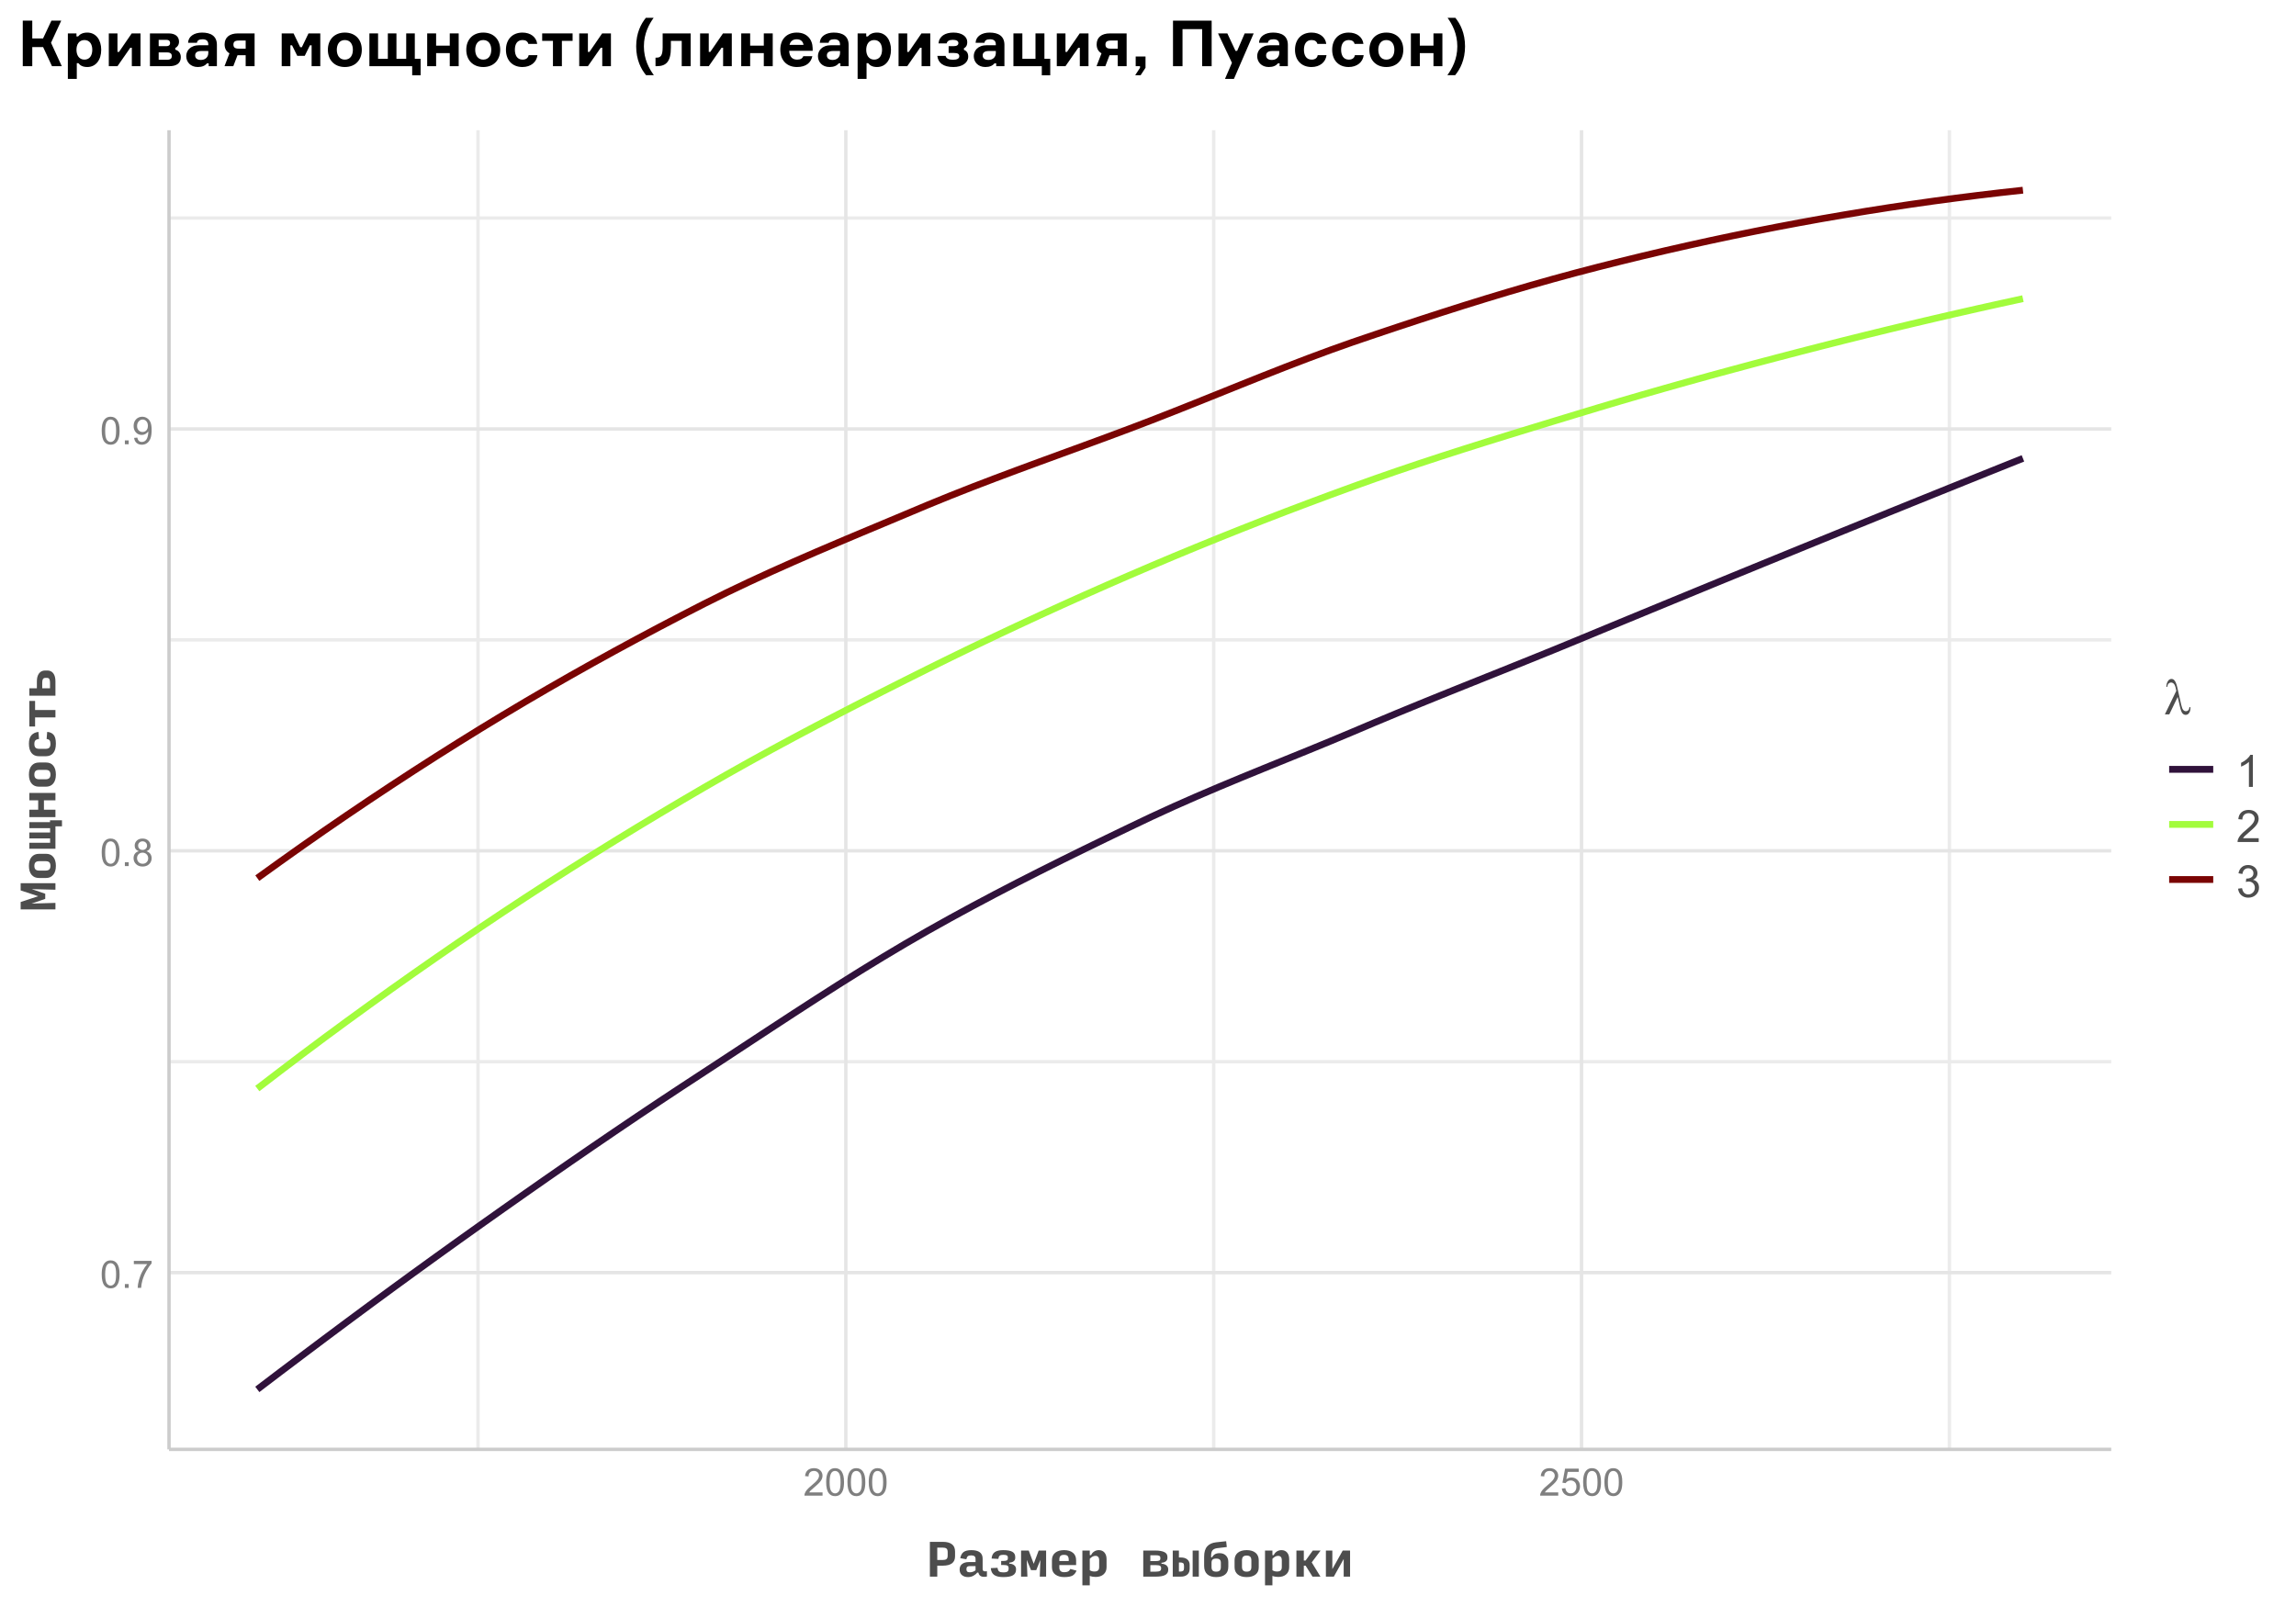 <?xml version="1.0" encoding="UTF-8"?>
<svg xmlns="http://www.w3.org/2000/svg" xmlns:xlink="http://www.w3.org/1999/xlink" width="720" height="504" viewBox="0 0 720 504">
<defs>
<g>
<g id="glyph-0-0">
<path d="M 0.5 -4.234 C 0.5 -5.25 0.602 -6.07 0.812 -6.688 C 1.02 -7.309 1.332 -7.785 1.742 -8.121 C 2.156 -8.457 2.672 -8.625 3.297 -8.625 C 3.758 -8.625 4.164 -8.531 4.512 -8.348 C 4.859 -8.16 5.145 -7.895 5.375 -7.543 C 5.598 -7.195 5.777 -6.77 5.906 -6.266 C 6.035 -5.766 6.102 -5.086 6.102 -4.234 C 6.102 -3.227 5.996 -2.414 5.789 -1.797 C 5.582 -1.176 5.273 -0.699 4.859 -0.359 C 4.449 -0.023 3.926 0.148 3.297 0.148 C 2.469 0.148 1.82 -0.152 1.348 -0.742 C 0.781 -1.461 0.5 -2.621 0.5 -4.234 M 1.582 -4.234 C 1.582 -2.824 1.746 -1.887 2.078 -1.422 C 2.406 -0.953 2.812 -0.719 3.297 -0.719 C 3.781 -0.719 4.191 -0.953 4.52 -1.422 C 4.852 -1.891 5.016 -2.828 5.016 -4.234 C 5.016 -5.648 4.852 -6.59 4.52 -7.055 C 4.191 -7.52 3.781 -7.75 3.289 -7.75 C 2.801 -7.75 2.414 -7.547 2.125 -7.137 C 1.766 -6.613 1.582 -5.645 1.582 -4.234 Z M 1.582 -4.234 "/>
</g>
<g id="glyph-0-1">
<path d="M 1.09 0 L 1.09 -1.203 L 2.289 -1.203 L 2.289 0 Z M 1.09 0 "/>
</g>
<g id="glyph-0-2">
<path d="M 0.57 -7.465 L 0.57 -8.477 L 6.129 -8.477 L 6.129 -7.656 C 5.582 -7.074 5.039 -6.301 4.504 -5.336 C 3.965 -4.371 3.551 -3.383 3.258 -2.359 C 3.047 -1.641 2.914 -0.855 2.852 0 L 1.77 0 C 1.781 -0.676 1.914 -1.492 2.168 -2.449 C 2.422 -3.406 2.785 -4.328 3.262 -5.219 C 3.734 -6.105 4.238 -6.855 4.773 -7.465 Z M 0.57 -7.465 "/>
</g>
<g id="glyph-0-3">
<path d="M 2.121 -4.656 C 1.684 -4.816 1.359 -5.047 1.148 -5.344 C 0.938 -5.641 0.832 -5.996 0.832 -6.41 C 0.832 -7.035 1.059 -7.559 1.508 -7.984 C 1.953 -8.41 2.551 -8.625 3.297 -8.625 C 4.047 -8.625 4.652 -8.406 5.109 -7.973 C 5.566 -7.535 5.797 -7.004 5.797 -6.383 C 5.797 -5.98 5.691 -5.637 5.48 -5.34 C 5.273 -5.047 4.953 -4.816 4.531 -4.656 C 5.055 -4.484 5.457 -4.207 5.734 -3.828 C 6.008 -3.441 6.148 -2.984 6.148 -2.453 C 6.148 -1.719 5.887 -1.102 5.367 -0.602 C 4.848 -0.105 4.164 0.148 3.316 0.148 C 2.469 0.148 1.785 -0.105 1.266 -0.605 C 0.746 -1.109 0.484 -1.734 0.484 -2.484 C 0.484 -3.043 0.629 -3.512 0.91 -3.887 C 1.195 -4.266 1.598 -4.52 2.121 -4.656 M 1.91 -6.445 C 1.91 -6.039 2.039 -5.707 2.305 -5.449 C 2.562 -5.191 2.902 -5.062 3.32 -5.062 C 3.727 -5.062 4.062 -5.191 4.32 -5.445 C 4.582 -5.703 4.711 -6.016 4.711 -6.387 C 4.711 -6.773 4.578 -7.098 4.309 -7.363 C 4.043 -7.625 3.711 -7.758 3.312 -7.758 C 2.906 -7.758 2.574 -7.629 2.309 -7.371 C 2.043 -7.113 1.91 -6.805 1.91 -6.445 M 1.57 -2.477 C 1.57 -2.176 1.641 -1.887 1.785 -1.605 C 1.926 -1.324 2.141 -1.105 2.422 -0.953 C 2.703 -0.797 3.004 -0.719 3.328 -0.719 C 3.832 -0.719 4.25 -0.883 4.578 -1.207 C 4.906 -1.531 5.07 -1.941 5.07 -2.445 C 5.07 -2.949 4.898 -3.371 4.562 -3.703 C 4.223 -4.035 3.801 -4.203 3.293 -4.203 C 2.797 -4.203 2.387 -4.039 2.059 -3.711 C 1.734 -3.383 1.57 -2.969 1.57 -2.477 Z M 1.57 -2.477 "/>
</g>
<g id="glyph-0-4">
<path d="M 0.656 -1.984 L 1.672 -2.078 C 1.754 -1.602 1.918 -1.258 2.164 -1.043 C 2.402 -0.828 2.715 -0.719 3.094 -0.719 C 3.418 -0.719 3.703 -0.793 3.945 -0.945 C 4.191 -1.09 4.391 -1.289 4.547 -1.539 C 4.703 -1.785 4.832 -2.121 4.938 -2.543 C 5.043 -2.965 5.098 -3.395 5.098 -3.832 C 5.098 -3.879 5.094 -3.949 5.094 -4.043 C 4.883 -3.707 4.594 -3.434 4.227 -3.227 C 3.863 -3.016 3.465 -2.914 3.039 -2.914 C 2.328 -2.914 1.727 -3.172 1.234 -3.688 C 0.742 -4.203 0.5 -4.883 0.5 -5.727 C 0.5 -6.594 0.754 -7.297 1.27 -7.828 C 1.781 -8.359 2.426 -8.625 3.199 -8.625 C 3.758 -8.625 4.27 -8.473 4.73 -8.172 C 5.195 -7.871 5.547 -7.445 5.785 -6.887 C 6.027 -6.332 6.148 -5.523 6.148 -4.469 C 6.148 -3.371 6.027 -2.5 5.789 -1.848 C 5.551 -1.199 5.195 -0.703 4.727 -0.363 C 4.254 -0.023 3.703 0.148 3.07 0.148 C 2.398 0.148 1.848 -0.039 1.422 -0.414 C 0.996 -0.785 0.742 -1.309 0.656 -1.984 M 4.977 -5.777 C 4.973 -6.383 4.812 -6.863 4.492 -7.219 C 4.168 -7.574 3.781 -7.75 3.328 -7.75 C 2.859 -7.75 2.449 -7.559 2.102 -7.18 C 1.754 -6.793 1.582 -6.297 1.582 -5.688 C 1.582 -5.141 1.746 -4.699 2.078 -4.355 C 2.406 -4.016 2.812 -3.844 3.297 -3.844 C 3.785 -3.844 4.188 -4.016 4.504 -4.355 C 4.816 -4.699 4.973 -5.172 4.977 -5.777 Z M 4.977 -5.777 "/>
</g>
<g id="glyph-0-5">
<path d="M 6.039 -1.016 L 6.039 0 L 0.363 0 C 0.355 -0.254 0.395 -0.5 0.484 -0.734 C 0.629 -1.117 0.863 -1.5 1.18 -1.875 C 1.5 -2.25 1.957 -2.684 2.562 -3.176 C 3.492 -3.941 4.125 -4.547 4.453 -4.996 C 4.781 -5.441 4.945 -5.867 4.945 -6.266 C 4.945 -6.68 4.797 -7.035 4.496 -7.32 C 4.199 -7.609 3.809 -7.75 3.328 -7.75 C 2.82 -7.75 2.414 -7.602 2.109 -7.297 C 1.805 -6.992 1.648 -6.57 1.648 -6.031 L 0.562 -6.141 C 0.637 -6.949 0.918 -7.566 1.398 -7.988 C 1.883 -8.414 2.535 -8.625 3.352 -8.625 C 4.176 -8.625 4.828 -8.398 5.309 -7.938 C 5.789 -7.484 6.031 -6.914 6.031 -6.242 C 6.031 -5.895 5.957 -5.559 5.82 -5.227 C 5.676 -4.895 5.445 -4.543 5.117 -4.18 C 4.793 -3.809 4.25 -3.305 3.492 -2.664 C 2.859 -2.133 2.453 -1.773 2.273 -1.586 C 2.094 -1.395 1.945 -1.203 1.828 -1.016 Z M 6.039 -1.016 "/>
</g>
<g id="glyph-0-6">
<path d="M 0.5 -2.25 L 1.605 -2.344 C 1.688 -1.805 1.879 -1.398 2.176 -1.129 C 2.477 -0.855 2.836 -0.719 3.258 -0.719 C 3.766 -0.719 4.195 -0.91 4.547 -1.297 C 4.898 -1.676 5.074 -2.188 5.074 -2.82 C 5.074 -3.418 4.906 -3.895 4.566 -4.242 C 4.23 -4.59 3.785 -4.762 3.242 -4.766 C 2.898 -4.762 2.594 -4.688 2.32 -4.531 C 2.047 -4.379 1.832 -4.18 1.676 -3.93 L 0.688 -4.062 L 1.516 -8.473 L 5.789 -8.473 L 5.789 -7.465 L 2.359 -7.465 L 1.898 -5.156 C 2.414 -5.516 2.953 -5.695 3.523 -5.695 C 4.273 -5.695 4.906 -5.434 5.422 -4.914 C 5.938 -4.395 6.195 -3.727 6.195 -2.914 C 6.195 -2.133 5.965 -1.461 5.516 -0.898 C 4.961 -0.203 4.211 0.148 3.258 0.148 C 2.477 0.148 1.84 -0.074 1.344 -0.508 C 0.852 -0.945 0.57 -1.527 0.5 -2.25 Z M 0.5 -2.25 "/>
</g>
<g id="glyph-1-0">
<path d="M 0.887 0 L 0.887 -10.91 L 5.02 -10.91 C 6.211 -10.91 7.133 -10.66 7.793 -10.164 C 8.453 -9.672 8.781 -8.898 8.781 -7.855 L 8.781 -6.395 C 8.781 -5.387 8.453 -4.645 7.801 -4.164 C 7.145 -3.688 6.219 -3.449 5.02 -3.449 L 3.203 -3.449 L 3.203 0 L 0.887 0 M 3.203 -5.223 L 4.895 -5.223 C 5.434 -5.223 5.828 -5.316 6.082 -5.508 C 6.336 -5.699 6.465 -6.055 6.465 -6.574 L 6.465 -7.719 C 6.465 -8.254 6.336 -8.621 6.082 -8.816 C 5.828 -9.012 5.434 -9.109 4.895 -9.109 L 3.203 -9.109 Z M 3.203 -5.223 "/>
</g>
<g id="glyph-1-1">
<path d="M 3.844 -1.363 C 4.184 -1.363 4.504 -1.414 4.809 -1.52 C 5.113 -1.625 5.395 -1.777 5.66 -1.977 L 5.66 -3.301 L 3.777 -3.301 C 3.469 -3.301 3.227 -3.23 3.055 -3.094 C 2.883 -2.961 2.797 -2.691 2.797 -2.289 C 2.797 -1.992 2.879 -1.762 3.039 -1.602 C 3.203 -1.441 3.473 -1.363 3.844 -1.363 M 3.285 0.137 C 2.523 0.137 1.895 -0.066 1.406 -0.477 C 0.914 -0.887 0.668 -1.473 0.668 -2.238 C 0.668 -2.992 0.93 -3.566 1.453 -3.969 C 1.977 -4.367 2.664 -4.566 3.52 -4.566 L 5.66 -4.566 L 5.66 -5.562 C 5.66 -5.965 5.543 -6.246 5.312 -6.414 C 5.078 -6.586 4.742 -6.668 4.297 -6.668 C 3.832 -6.668 3.488 -6.586 3.266 -6.422 C 3.043 -6.258 2.879 -5.938 2.77 -5.453 L 0.859 -5.797 C 1.051 -6.715 1.41 -7.363 1.941 -7.746 C 2.477 -8.129 3.281 -8.316 4.363 -8.316 C 5.5 -8.316 6.371 -8.098 6.977 -7.656 C 7.578 -7.215 7.883 -6.539 7.883 -5.633 L 7.883 -2.469 C 7.883 -2.078 7.996 -1.836 8.223 -1.738 C 8.449 -1.645 8.785 -1.629 9.23 -1.691 L 9.23 -0.039 C 8.523 0.113 7.934 0.102 7.465 -0.082 C 6.996 -0.262 6.691 -0.66 6.547 -1.27 L 6.176 -1.27 C 5.895 -0.887 5.5 -0.559 4.992 -0.281 C 4.48 -0.004 3.914 0.137 3.285 0.137 Z M 3.285 0.137 "/>
</g>
<g id="glyph-1-2">
<path d="M 4.801 0.137 C 3.52 0.137 2.566 -0.09 1.941 -0.539 C 1.32 -0.988 0.973 -1.699 0.898 -2.672 L 3.012 -2.77 C 3.086 -2.203 3.254 -1.824 3.512 -1.629 C 3.77 -1.434 4.199 -1.336 4.801 -1.336 C 5.48 -1.336 5.934 -1.434 6.156 -1.625 C 6.379 -1.816 6.492 -2.109 6.492 -2.504 L 6.492 -2.641 C 6.492 -2.996 6.387 -3.254 6.176 -3.414 C 5.969 -3.574 5.512 -3.656 4.812 -3.656 L 4.145 -3.656 L 4.145 -4.922 L 4.812 -4.922 C 5.332 -4.922 5.699 -4.98 5.918 -5.094 C 6.137 -5.207 6.246 -5.438 6.246 -5.781 L 6.246 -5.973 C 6.246 -6.301 6.137 -6.527 5.926 -6.656 C 5.711 -6.781 5.336 -6.844 4.801 -6.844 C 4.281 -6.844 3.91 -6.758 3.688 -6.578 C 3.465 -6.402 3.324 -6.062 3.258 -5.562 L 1.145 -5.672 C 1.219 -6.59 1.547 -7.262 2.129 -7.684 C 2.711 -8.105 3.602 -8.316 4.801 -8.316 C 6.062 -8.316 7.008 -8.148 7.629 -7.809 C 8.254 -7.469 8.562 -6.918 8.562 -6.156 L 8.562 -5.867 C 8.562 -5.426 8.395 -5.074 8.059 -4.82 C 7.723 -4.566 7.262 -4.422 6.684 -4.387 L 6.684 -4.086 C 7.391 -4.039 7.922 -3.859 8.277 -3.539 C 8.633 -3.223 8.809 -2.844 8.809 -2.406 L 8.809 -2.172 C 8.809 -1.398 8.492 -0.82 7.863 -0.438 C 7.23 -0.055 6.211 0.137 4.801 0.137 Z M 4.801 0.137 "/>
</g>
<g id="glyph-1-3">
<path d="M 3.969 -2.047 L 2.633 -5.238 L 2.836 0 L 0.844 0 L 0.844 -8.184 L 3.246 -8.184 L 4.812 -4.035 L 6.367 -8.184 L 8.699 -8.184 L 8.699 0 L 6.711 0 L 6.898 -5.238 L 5.605 -2.047 Z M 3.969 -2.047 "/>
</g>
<g id="glyph-1-4">
<path d="M 8.699 -1.883 C 8.383 -1.125 7.941 -0.598 7.383 -0.305 C 6.824 -0.012 5.969 0.137 4.812 0.137 C 3.703 0.137 2.789 -0.125 2.066 -0.648 C 1.344 -1.172 0.98 -1.949 0.98 -2.988 L 0.98 -5.168 C 0.98 -6.168 1.324 -6.941 2.004 -7.492 C 2.688 -8.043 3.613 -8.316 4.785 -8.316 C 5.961 -8.316 6.883 -8.043 7.555 -7.492 C 8.227 -6.941 8.562 -6.156 8.562 -5.129 L 8.562 -3.629 L 3.301 -3.629 L 3.301 -2.844 C 3.301 -2.379 3.422 -2.02 3.668 -1.77 C 3.914 -1.516 4.312 -1.391 4.867 -1.391 C 5.332 -1.391 5.711 -1.461 6.008 -1.602 C 6.301 -1.742 6.551 -2.012 6.75 -2.414 L 8.699 -1.883 M 3.301 -5.359 L 3.301 -4.895 L 6.246 -4.895 L 6.246 -5.238 C 6.246 -5.809 6.137 -6.219 5.918 -6.465 C 5.699 -6.711 5.316 -6.832 4.773 -6.832 C 4.227 -6.832 3.844 -6.715 3.629 -6.484 C 3.41 -6.254 3.301 -5.879 3.301 -5.359 Z M 3.301 -5.359 "/>
</g>
<g id="glyph-1-5">
<path d="M 4.773 -1.609 C 5.262 -1.609 5.633 -1.719 5.879 -1.938 C 6.121 -2.156 6.246 -2.512 6.246 -3.012 L 6.246 -5.129 C 6.246 -5.602 6.145 -5.949 5.945 -6.176 C 5.746 -6.406 5.461 -6.52 5.086 -6.52 C 4.77 -6.52 4.469 -6.441 4.188 -6.293 C 3.906 -6.145 3.609 -5.914 3.301 -5.605 L 3.301 -2.004 C 3.535 -1.867 3.766 -1.77 3.988 -1.703 C 4.211 -1.641 4.473 -1.609 4.773 -1.609 M 5.141 0.094 C 4.832 0.094 4.516 0.066 4.191 0.012 C 3.871 -0.039 3.574 -0.121 3.301 -0.23 L 3.301 2.727 L 0.98 2.727 L 0.98 -8.184 L 3.301 -8.184 L 3.301 -6.734 L 3.711 -6.734 C 3.918 -7.223 4.242 -7.609 4.676 -7.891 C 5.113 -8.176 5.605 -8.316 6.148 -8.316 C 6.887 -8.316 7.473 -8.062 7.91 -7.555 C 8.344 -7.047 8.562 -6.355 8.562 -5.48 L 8.562 -2.988 C 8.562 -2.039 8.258 -1.289 7.645 -0.738 C 7.031 -0.184 6.195 0.094 5.141 0.094 Z M 5.141 0.094 "/>
</g>
<g id="glyph-1-6">
</g>
<g id="glyph-1-7">
<path d="M 0.98 0 L 0.98 -8.184 L 4.801 -8.184 C 5.992 -8.184 6.914 -8.023 7.574 -7.711 C 8.234 -7.398 8.562 -6.887 8.562 -6.18 L 8.562 -5.895 C 8.562 -5.43 8.395 -5.066 8.059 -4.805 C 7.723 -4.543 7.262 -4.391 6.684 -4.355 L 6.684 -4.055 C 7.391 -4.012 7.922 -3.824 8.277 -3.504 C 8.633 -3.18 8.809 -2.793 8.809 -2.348 L 8.809 -2.117 C 8.809 -1.426 8.504 -0.898 7.887 -0.539 C 7.273 -0.18 6.246 0 4.801 0 L 0.98 0 M 3.203 -4.883 L 4.91 -4.883 C 5.438 -4.883 5.809 -4.938 6.02 -5.047 C 6.234 -5.156 6.34 -5.367 6.34 -5.688 L 6.34 -5.879 C 6.34 -6.188 6.238 -6.402 6.027 -6.523 C 5.816 -6.648 5.441 -6.711 4.895 -6.711 L 3.203 -6.711 L 3.203 -4.883 M 3.203 -1.566 L 4.895 -1.566 C 5.539 -1.566 5.984 -1.648 6.227 -1.809 C 6.465 -1.969 6.586 -2.215 6.586 -2.543 L 6.586 -2.68 C 6.586 -3.008 6.473 -3.246 6.246 -3.395 C 6.02 -3.539 5.574 -3.613 4.91 -3.613 L 3.203 -3.613 Z M 3.203 -1.566 "/>
</g>
<g id="glyph-1-8">
<path d="M 0.684 0 L 0.684 -8.184 L 2.617 -8.184 L 2.617 -6.012 L 3.191 -6.012 C 4.074 -6.012 4.758 -5.809 5.25 -5.398 C 5.742 -4.992 5.988 -4.422 5.988 -3.695 L 5.988 -2.469 C 5.988 -1.688 5.742 -1.078 5.25 -0.648 C 4.758 -0.215 4.074 0 3.191 0 L 0.684 0 M 6.926 0 L 6.926 -8.184 L 8.863 -8.184 L 8.863 0 L 6.926 0 M 2.617 -1.594 L 3.082 -1.594 C 3.465 -1.594 3.746 -1.672 3.934 -1.828 C 4.121 -1.98 4.215 -2.258 4.215 -2.66 L 4.215 -3.438 C 4.215 -3.816 4.121 -4.082 3.934 -4.227 C 3.746 -4.371 3.465 -4.445 3.082 -4.445 L 2.617 -4.445 Z M 2.617 -1.594 "/>
</g>
<g id="glyph-1-9">
<path d="M 4.773 0.137 C 3.555 0.137 2.617 -0.156 1.965 -0.742 C 1.309 -1.328 0.98 -2.203 0.98 -3.367 L 0.98 -6.23 C 0.98 -7.688 1.301 -8.773 1.938 -9.492 C 2.574 -10.211 3.504 -10.637 4.73 -10.773 L 7.883 -11.113 L 8.086 -9.285 L 5.086 -8.934 C 4.449 -8.852 3.977 -8.648 3.668 -8.328 C 3.359 -8.008 3.195 -7.504 3.176 -6.824 L 3.164 -6.078 L 3.477 -6.078 C 3.688 -6.484 3.98 -6.801 4.355 -7.027 C 4.734 -7.25 5.227 -7.363 5.836 -7.363 C 6.656 -7.363 7.312 -7.117 7.812 -6.621 C 8.312 -6.125 8.562 -5.461 8.562 -4.621 L 8.562 -3.094 C 8.562 -2.031 8.238 -1.227 7.582 -0.684 C 6.926 -0.137 5.992 0.137 4.773 0.137 M 4.758 -1.566 C 5.285 -1.566 5.66 -1.688 5.883 -1.926 C 6.105 -2.16 6.219 -2.512 6.219 -2.977 L 6.219 -4.387 C 6.219 -4.816 6.105 -5.133 5.883 -5.344 C 5.66 -5.555 5.285 -5.66 4.758 -5.66 C 4.223 -5.66 3.844 -5.555 3.629 -5.344 C 3.41 -5.133 3.301 -4.816 3.301 -4.387 L 3.301 -2.977 C 3.301 -2.512 3.41 -2.16 3.629 -1.926 C 3.844 -1.688 4.223 -1.566 4.758 -1.566 Z M 4.758 -1.566 "/>
</g>
<g id="glyph-1-10">
<path d="M 4.773 0.137 C 3.582 0.137 2.652 -0.137 1.984 -0.684 C 1.316 -1.227 0.98 -1.988 0.98 -2.961 L 0.98 -5.168 C 0.98 -6.16 1.316 -6.934 1.984 -7.488 C 2.652 -8.039 3.586 -8.316 4.785 -8.316 C 5.977 -8.316 6.906 -8.035 7.566 -7.473 C 8.23 -6.91 8.562 -6.129 8.562 -5.129 L 8.562 -2.918 C 8.562 -1.953 8.23 -1.203 7.562 -0.668 C 6.895 -0.133 5.965 0.137 4.773 0.137 M 4.773 -1.566 C 5.281 -1.566 5.656 -1.688 5.891 -1.922 C 6.129 -2.16 6.246 -2.535 6.246 -3.055 L 6.246 -5.086 C 6.246 -5.613 6.129 -6 5.891 -6.246 C 5.656 -6.492 5.281 -6.613 4.773 -6.613 C 4.262 -6.613 3.891 -6.492 3.656 -6.246 C 3.418 -6 3.301 -5.617 3.301 -5.102 L 3.301 -3.109 C 3.301 -2.574 3.418 -2.184 3.656 -1.938 C 3.891 -1.691 4.262 -1.566 4.773 -1.566 Z M 4.773 -1.566 "/>
</g>
<g id="glyph-1-11">
<path d="M 3.602 -3.449 L 3.602 0 L 1.281 0 L 1.281 -8.184 L 3.602 -8.184 L 3.602 -5.047 L 4.16 -5.047 L 6.41 -8.184 L 8.863 -8.184 L 6.082 -4.473 L 8.824 0 L 6.328 0 L 4.16 -3.449 Z M 3.602 -3.449 "/>
</g>
<g id="glyph-1-12">
<path d="M 6.559 0 L 6.559 -5.535 L 3.465 0 L 0.98 0 L 0.98 -8.184 L 3 -8.184 L 3 -2.359 L 6.258 -8.184 L 8.562 -8.184 L 8.562 0 Z M 6.559 0 "/>
</g>
<g id="glyph-2-0">
<path d="M -3.203 -3.98 L -7.488 -2.496 L 0 -2.715 L 0 -0.668 L -10.91 -0.668 L -10.91 -2.988 L -5.414 -4.812 L -10.91 -6.629 L -10.91 -8.879 L 0 -8.879 L 0 -6.844 L -7.434 -7.035 L -3.203 -5.578 Z M -3.203 -3.98 "/>
</g>
<g id="glyph-2-1">
<path d="M 0.137 -4.773 C 0.137 -3.582 -0.137 -2.652 -0.684 -1.984 C -1.227 -1.316 -1.988 -0.98 -2.961 -0.98 L -5.168 -0.98 C -6.16 -0.98 -6.934 -1.316 -7.488 -1.984 C -8.039 -2.652 -8.316 -3.586 -8.316 -4.785 C -8.316 -5.977 -8.035 -6.906 -7.473 -7.566 C -6.91 -8.23 -6.129 -8.562 -5.129 -8.562 L -2.918 -8.562 C -1.953 -8.562 -1.203 -8.23 -0.668 -7.562 C -0.133 -6.895 0.137 -5.965 0.137 -4.773 M -1.566 -4.773 C -1.566 -5.281 -1.688 -5.656 -1.922 -5.891 C -2.16 -6.129 -2.535 -6.246 -3.055 -6.246 L -5.086 -6.246 C -5.613 -6.246 -6 -6.129 -6.246 -5.891 C -6.492 -5.656 -6.613 -5.281 -6.613 -4.773 C -6.613 -4.262 -6.492 -3.891 -6.246 -3.656 C -6 -3.418 -5.617 -3.301 -5.102 -3.301 L -3.109 -3.301 C -2.574 -3.301 -2.184 -3.418 -1.938 -3.656 C -1.691 -3.891 -1.566 -4.262 -1.566 -4.773 Z M -1.566 -4.773 "/>
</g>
<g id="glyph-2-2">
<path d="M 2.047 -9.531 L 2.047 -7.637 L 0 -7.637 L 0 -0.602 L -8.184 -0.602 L -8.184 -2.48 L -1.676 -2.48 L -1.676 -3.844 L -8.184 -3.844 L -8.184 -5.699 L -1.676 -5.699 L -1.676 -7.062 L -8.184 -7.062 L -8.184 -8.945 L -1.703 -8.945 L -1.703 -9.531 Z M 2.047 -9.531 "/>
</g>
<g id="glyph-2-3">
<path d="M 0 -0.98 L -8.184 -0.98 L -8.184 -3.301 L -5.414 -3.301 L -5.414 -6.246 L -8.184 -6.246 L -8.184 -8.562 L 0 -8.562 L 0 -6.246 L -3.613 -6.246 L -3.613 -3.301 L 0 -3.301 Z M 0 -0.98 "/>
</g>
<g id="glyph-2-4">
<path d="M 0.137 -4.922 C 0.137 -3.641 -0.137 -2.664 -0.684 -1.992 C -1.227 -1.316 -2.02 -0.98 -3.055 -0.98 L -5.156 -0.98 C -6.172 -0.98 -6.953 -1.32 -7.5 -1.996 C -8.047 -2.676 -8.316 -3.645 -8.316 -4.91 C -8.316 -6.102 -8.059 -6.988 -7.539 -7.566 C -7.016 -8.148 -6.281 -8.5 -5.332 -8.617 L -5.156 -6.383 C -5.684 -6.336 -6.059 -6.195 -6.281 -5.961 C -6.504 -5.723 -6.613 -5.352 -6.613 -4.84 C -6.613 -4.297 -6.492 -3.902 -6.25 -3.66 C -6.008 -3.422 -5.602 -3.301 -5.027 -3.301 L -3.152 -3.301 C -2.578 -3.301 -2.172 -3.422 -1.93 -3.668 C -1.688 -3.914 -1.566 -4.312 -1.566 -4.867 C -1.566 -5.379 -1.66 -5.746 -1.848 -5.98 C -2.035 -6.211 -2.34 -6.344 -2.77 -6.383 L -2.59 -8.617 C -1.719 -8.555 -1.047 -8.25 -0.574 -7.703 C -0.102 -7.16 0.137 -6.23 0.137 -4.922 Z M 0.137 -4.922 "/>
</g>
<g id="glyph-2-5">
<path d="M 0 -3.613 L -6.383 -3.613 L -6.383 -0.762 L -8.184 -0.762 L -8.184 -8.781 L -6.383 -8.781 L -6.383 -5.934 L 0 -5.934 Z M 0 -3.613 "/>
</g>
<g id="glyph-2-6">
<path d="M 0 -0.887 L -8.184 -0.887 L -8.184 -3.203 L -5.824 -3.203 L -5.824 -5.371 C -5.824 -6.453 -5.594 -7.293 -5.133 -7.887 C -4.676 -8.484 -4.035 -8.781 -3.219 -8.781 L -2.562 -8.781 C -1.746 -8.781 -1.113 -8.484 -0.668 -7.887 C -0.223 -7.293 0 -6.453 0 -5.371 L 0 -0.887 M -1.703 -3.203 L -1.703 -4.977 C -1.703 -5.477 -1.773 -5.852 -1.914 -6.094 C -2.059 -6.34 -2.305 -6.465 -2.66 -6.465 L -3.148 -6.465 C -3.504 -6.465 -3.758 -6.34 -3.914 -6.094 C -4.066 -5.852 -4.145 -5.477 -4.145 -4.977 L -4.145 -3.203 Z M -1.703 -3.203 "/>
</g>
<g id="glyph-3-0">
<path d="M 4.406 -5.461 L 1.773 0 L 0.383 0 L 3.961 -7.367 L 3.828 -8.055 C 3.672 -8.805 3.461 -9.312 3.199 -9.582 C 2.938 -9.852 2.645 -9.984 2.32 -9.984 C 2.027 -9.984 1.773 -9.879 1.555 -9.664 C 1.336 -9.449 1.191 -9.105 1.125 -8.625 L 0.844 -8.625 C 0.859 -9.438 1.059 -10.09 1.445 -10.578 C 1.723 -10.934 2.059 -11.109 2.453 -11.109 C 2.801 -11.109 3.102 -10.973 3.352 -10.695 C 3.727 -10.273 4.035 -9.527 4.273 -8.461 L 5.523 -2.961 C 5.711 -2.137 5.926 -1.605 6.164 -1.359 C 6.398 -1.109 6.676 -0.984 6.992 -0.984 C 7.293 -0.984 7.543 -1.086 7.738 -1.289 C 7.934 -1.492 8.051 -1.816 8.086 -2.266 L 8.391 -2.266 C 8.395 -2.129 8.398 -2.027 8.398 -1.961 C 8.398 -1.277 8.23 -0.73 7.891 -0.312 C 7.637 0 7.301 0.156 6.891 0.156 C 6.527 0.156 6.199 0.004 5.914 -0.305 C 5.629 -0.613 5.359 -1.316 5.109 -2.422 Z M 4.406 -5.461 "/>
</g>
<g id="glyph-4-0">
<path d="M 5.215 0 L 3.984 0 L 3.984 -7.84 C 3.688 -7.559 3.301 -7.277 2.82 -6.992 C 2.34 -6.711 1.906 -6.5 1.523 -6.359 L 1.523 -7.547 C 2.211 -7.871 2.812 -8.262 3.328 -8.723 C 3.844 -9.184 4.207 -9.629 4.422 -10.062 L 5.215 -10.062 Z M 5.215 0 "/>
</g>
<g id="glyph-4-1">
<path d="M 7.047 -1.184 L 7.047 0 L 0.422 0 C 0.414 -0.297 0.461 -0.582 0.566 -0.855 C 0.734 -1.305 1.008 -1.75 1.379 -2.188 C 1.75 -2.625 2.285 -3.133 2.988 -3.703 C 4.078 -4.598 4.812 -5.305 5.195 -5.828 C 5.578 -6.348 5.77 -6.844 5.77 -7.309 C 5.77 -7.797 5.594 -8.207 5.246 -8.543 C 4.898 -8.875 4.445 -9.043 3.883 -9.043 C 3.289 -9.043 2.816 -8.867 2.461 -8.512 C 2.105 -8.156 1.926 -7.664 1.922 -7.035 L 0.656 -7.164 C 0.742 -8.109 1.07 -8.828 1.633 -9.32 C 2.199 -9.816 2.957 -10.062 3.91 -10.062 C 4.871 -10.062 5.633 -9.797 6.195 -9.262 C 6.754 -8.73 7.035 -8.07 7.035 -7.281 C 7.035 -6.879 6.953 -6.484 6.789 -6.098 C 6.625 -5.711 6.352 -5.301 5.973 -4.875 C 5.59 -4.445 4.957 -3.859 4.074 -3.109 C 3.336 -2.492 2.863 -2.07 2.652 -1.848 C 2.441 -1.629 2.27 -1.406 2.133 -1.184 Z M 7.047 -1.184 "/>
</g>
<g id="glyph-4-2">
<path d="M 0.586 -2.645 L 1.82 -2.809 C 1.961 -2.113 2.199 -1.609 2.539 -1.301 C 2.879 -0.996 3.293 -0.84 3.781 -0.84 C 4.359 -0.84 4.848 -1.043 5.246 -1.441 C 5.645 -1.844 5.844 -2.34 5.844 -2.934 C 5.844 -3.496 5.66 -3.965 5.289 -4.332 C 4.922 -4.699 4.453 -4.883 3.883 -4.883 C 3.648 -4.883 3.359 -4.836 3.016 -4.742 L 3.152 -5.824 C 3.234 -5.816 3.301 -5.812 3.352 -5.812 C 3.875 -5.812 4.344 -5.945 4.766 -6.219 C 5.184 -6.492 5.395 -6.914 5.395 -7.484 C 5.395 -7.938 5.242 -8.309 4.938 -8.605 C 4.629 -8.902 4.234 -9.051 3.754 -9.051 C 3.273 -9.051 2.875 -8.898 2.555 -8.602 C 2.238 -8.297 2.031 -7.848 1.941 -7.246 L 0.711 -7.465 C 0.859 -8.289 1.203 -8.93 1.734 -9.383 C 2.27 -9.836 2.934 -10.062 3.727 -10.062 C 4.273 -10.062 4.777 -9.945 5.234 -9.711 C 5.695 -9.477 6.047 -9.156 6.293 -8.75 C 6.535 -8.344 6.656 -7.914 6.656 -7.457 C 6.656 -7.023 6.543 -6.629 6.309 -6.273 C 6.078 -5.918 5.734 -5.637 5.277 -5.43 C 5.871 -5.289 6.328 -5.008 6.656 -4.578 C 6.984 -4.145 7.148 -3.605 7.148 -2.961 C 7.148 -2.086 6.832 -1.344 6.195 -0.734 C 5.555 -0.125 4.75 0.18 3.773 0.18 C 2.895 0.18 2.164 -0.086 1.582 -0.609 C 1 -1.133 0.672 -1.812 0.586 -2.645 Z M 0.586 -2.645 "/>
</g>
<g id="glyph-5-0">
<path d="M 1.66 0 L 4.641 0 L 4.641 -6 L 8.039 -6 L 10.82 0 L 13.898 0 L 10.52 -7.34 L 13.719 -14.281 L 10.641 -14.281 L 8.02 -8.699 L 4.641 -8.699 L 4.641 -14.281 L 1.66 -14.281 Z M 1.66 0 "/>
</g>
<g id="glyph-5-1">
<path d="M 6.68 -8.199 C 8.359 -8.199 9.141 -6.84 9.141 -5.141 C 9.141 -3.441 8.359 -2.059 6.68 -2.059 C 4.941 -2.059 4.18 -3.52 4.18 -5.141 C 4.18 -6.762 4.941 -8.199 6.68 -8.199 M 1.48 -10.281 L 1.48 4 L 4.281 4 L 4.281 -0.941 L 4.801 -0.941 C 5.34 -0.219 6.16 0.262 7.578 0.262 C 10.281 0.262 11.941 -2 11.941 -5.141 C 11.941 -8.238 10.301 -10.539 7.578 -10.539 C 6.141 -10.539 5.262 -10.039 4.699 -9.34 L 4.18 -9.34 L 4.18 -10.281 Z M 1.48 -10.281 "/>
</g>
<g id="glyph-5-2">
<path d="M 4.199 0 L 8.219 -5.781 L 8.699 -5.781 L 8.699 0 L 11.422 0 L 11.422 -10.281 L 8.66 -10.281 L 4.68 -4.48 L 4.199 -4.48 L 4.199 -10.281 L 1.48 -10.281 L 1.48 0 Z M 4.199 0 "/>
</g>
<g id="glyph-5-3">
<path d="M 9.422 -5.699 C 10.039 -6 10.602 -6.66 10.602 -7.68 C 10.602 -9.281 9.441 -10.281 7.359 -10.281 L 1.48 -10.281 L 1.48 0 L 7.52 0 C 9.859 0 11.16 -0.941 11.16 -2.84 C 11.16 -4.141 10.398 -4.922 9.422 -5.18 L 9.422 -5.699 M 4.219 -2.02 L 4.219 -4.32 L 6.879 -4.32 C 8 -4.32 8.34 -3.82 8.34 -3.16 C 8.34 -2.5 8 -2.02 6.879 -2.02 L 4.219 -2.02 M 4.219 -8.262 L 6.602 -8.262 C 7.5 -8.262 7.801 -7.82 7.801 -7.262 C 7.801 -6.719 7.5 -6.281 6.602 -6.281 L 4.219 -6.281 Z M 4.219 -8.262 "/>
</g>
<g id="glyph-5-4">
<path d="M 7.801 0 L 10.379 0 L 10.379 -6.68 C 10.379 -9.441 8.5 -10.539 5.719 -10.539 C 3.238 -10.539 1.398 -9.32 1.34 -7.34 L 4.121 -7.34 C 4.199 -8.039 4.738 -8.441 5.859 -8.441 C 7.078 -8.441 7.68 -7.898 7.68 -6.84 L 7.68 -6.578 L 4.941 -6.578 C 1.898 -6.578 0.762 -4.762 0.762 -3.16 C 0.762 -1.34 2.078 0.262 4.398 0.262 C 5.762 0.262 6.66 -0.16 7.281 -0.879 L 7.801 -0.879 L 7.801 0 M 5.379 -1.961 C 4.238 -1.961 3.559 -2.441 3.559 -3.379 C 3.559 -4.32 4.281 -4.762 5.48 -4.762 L 7.68 -4.762 L 7.68 -4.121 C 7.68 -2.84 6.738 -1.961 5.379 -1.961 Z M 5.379 -1.961 "/>
</g>
<g id="glyph-5-5">
<path d="M 5.262 -10.281 C 2.559 -10.281 1.078 -8.98 1.078 -6.84 C 1.078 -5.559 1.578 -4.621 2.602 -4.039 L 1.039 0 L 3.801 0 L 5.121 -3.441 L 7.68 -3.441 L 7.68 0 L 10.48 0 L 10.48 -10.281 L 5.262 -10.281 M 7.68 -5.5 L 5.48 -5.5 C 4.219 -5.5 3.84 -5.98 3.84 -6.781 C 3.84 -7.559 4.219 -8.039 5.48 -8.039 L 7.68 -8.039 Z M 7.68 -5.5 "/>
</g>
<g id="glyph-5-6">
</g>
<g id="glyph-5-7">
<path d="M 1.48 0 L 4.199 0 L 4.199 -6.559 L 4.719 -6.559 L 6.359 -3.238 L 8.699 -3.238 L 10.34 -6.559 L 10.859 -6.559 L 10.859 0 L 13.578 0 L 13.578 -10.281 L 9.879 -10.281 L 7.801 -5.961 L 7.281 -5.961 L 5.199 -10.281 L 1.48 -10.281 Z M 1.48 0 "/>
</g>
<g id="glyph-5-8">
<path d="M 6.219 -10.539 C 2.98 -10.539 0.898 -8.359 0.898 -5.141 C 0.898 -1.922 2.98 0.262 6.219 0.262 C 9.5 0.262 11.539 -1.922 11.539 -5.141 C 11.539 -8.359 9.5 -10.539 6.219 -10.539 M 6.219 -2.059 C 4.48 -2.059 3.699 -3.48 3.699 -5.141 C 3.699 -6.781 4.48 -8.199 6.219 -8.199 C 7.98 -8.199 8.738 -6.781 8.738 -5.141 C 8.738 -3.48 7.98 -2.059 6.219 -2.059 Z M 6.219 -2.059 "/>
</g>
<g id="glyph-5-9">
<path d="M 13.02 -10.281 L 13.02 -2.32 L 9.961 -2.32 L 9.961 -10.281 L 7.262 -10.281 L 7.262 -2.32 L 4.199 -2.32 L 4.199 -10.281 L 1.48 -10.281 L 1.48 0 L 14.898 0 L 14.898 2.859 L 17.539 2.859 L 17.539 -2.32 L 15.719 -2.32 L 15.719 -10.281 Z M 13.02 -10.281 "/>
</g>
<g id="glyph-5-10">
<path d="M 11.359 0 L 11.359 -10.281 L 8.559 -10.281 L 8.559 -6.441 L 4.281 -6.441 L 4.281 -10.281 L 1.48 -10.281 L 1.48 0 L 4.281 0 L 4.281 -4.102 L 8.559 -4.102 L 8.559 0 Z M 11.359 0 "/>
</g>
<g id="glyph-5-11">
<path d="M 8.02 -3.461 C 7.859 -2.578 7.219 -2.059 6.102 -2.059 C 4.379 -2.059 3.699 -3.48 3.699 -5.16 C 3.699 -6.82 4.359 -8.199 6.102 -8.199 C 7.121 -8.199 7.699 -7.781 7.922 -7 L 10.699 -7 C 10.441 -9.102 8.66 -10.539 6.078 -10.539 C 2.898 -10.539 0.898 -8.379 0.898 -5.141 C 0.898 -1.879 2.898 0.262 6.078 0.262 C 8.66 0.262 10.52 -1.238 10.781 -3.461 Z M 8.02 -3.461 "/>
</g>
<g id="glyph-5-12">
<path d="M 0.602 -7.941 L 3.98 -7.941 L 3.98 0 L 6.781 0 L 6.781 -7.941 L 10.141 -7.941 L 10.141 -10.281 L 0.602 -10.281 Z M 0.602 -7.941 "/>
</g>
<g id="glyph-5-13">
<path d="M 3.301 -6.219 C 3.301 -10.238 4.922 -13.16 6.359 -15.18 L 3.922 -15.18 C 2.379 -13.262 0.879 -10.398 0.879 -6.219 C 0.879 -2.02 2.398 0.922 3.98 2.82 L 6.422 2.82 C 4.941 0.762 3.301 -2.141 3.301 -6.219 Z M 3.301 -6.219 "/>
</g>
<g id="glyph-5-14">
<path d="M 0.441 0 L 0.801 0 C 3.84 0 5.262 -1.48 5.262 -5.859 L 5.262 -7.941 L 8.66 -7.941 L 8.66 0 L 11.461 0 L 11.461 -10.281 L 2.68 -10.281 L 2.68 -5.961 C 2.68 -3.398 2.102 -2.68 0.801 -2.68 L 0.441 -2.68 Z M 0.441 0 "/>
</g>
<g id="glyph-5-15">
<path d="M 11.039 -5.66 C 10.98 -8.461 9.199 -10.539 6.078 -10.539 C 2.898 -10.539 0.898 -8.461 0.898 -5.18 C 0.898 -1.898 2.879 0.262 6.141 0.262 C 8.941 0.262 10.52 -1.078 10.941 -3.141 L 8.102 -3.141 C 7.84 -2.441 7.238 -2.059 6.18 -2.059 C 4.578 -2.059 3.762 -3.059 3.68 -4.82 L 11.039 -4.82 L 11.039 -5.66 M 6.059 -8.441 C 7.34 -8.441 8.02 -7.719 8.18 -6.68 L 3.781 -6.68 C 4.039 -7.719 4.719 -8.441 6.059 -8.441 Z M 6.059 -8.441 "/>
</g>
<g id="glyph-5-16">
<path d="M 7.34 -7.262 C 7.34 -6.602 6.84 -6.281 5.859 -6.281 L 4.281 -6.281 L 4.281 -4.141 L 5.961 -4.141 C 7.141 -4.141 7.621 -3.84 7.621 -3.121 C 7.621 -2.34 6.84 -2.02 5.641 -2.02 C 4.52 -2.02 3.578 -2.281 3.32 -3.219 L 0.738 -3.219 C 0.98 -1.059 2.559 0.262 5.781 0.262 C 8.602 0.262 10.422 -1.121 10.422 -2.98 C 10.422 -4.238 9.82 -4.859 9.078 -5.102 L 9.078 -5.621 C 9.621 -5.859 10.121 -6.398 10.121 -7.578 C 10.121 -9.262 8.5 -10.539 5.781 -10.539 C 3.219 -10.539 1.32 -9.441 1.102 -7.141 L 3.66 -7.141 C 3.82 -7.879 4.461 -8.262 5.578 -8.262 C 6.68 -8.262 7.34 -7.922 7.34 -7.262 Z M 7.34 -7.262 "/>
</g>
<g id="glyph-5-17">
<path d="M 8.398 -10.281 L 8.398 -2.32 L 4.281 -2.32 L 4.281 -10.281 L 1.48 -10.281 L 1.48 0 L 10.379 0 L 10.379 2.859 L 13.02 2.859 L 13.02 -2.32 L 11.199 -2.32 L 11.199 -10.281 Z M 8.398 -10.281 "/>
</g>
<g id="glyph-5-18">
<path d="M 2.738 0 L 2.738 0.5 L 1.219 2.84 L 2.922 2.84 L 4.461 0.5 L 4.461 -3.039 L 1.379 -3.039 L 1.379 0 Z M 2.738 0 "/>
</g>
<g id="glyph-5-19">
<path d="M 1.66 -14.281 L 1.66 0 L 4.641 0 L 4.641 -11.621 L 10.801 -11.621 L 10.801 0 L 13.781 0 L 13.781 -14.281 Z M 1.66 -14.281 "/>
</g>
<g id="glyph-5-20">
<path d="M 5.34 4 L 11.539 -10.281 L 8.719 -10.281 L 6.359 -4.801 L 5.84 -4.801 L 3.281 -10.281 L 0.359 -10.281 L 4.719 -1.059 L 2.539 4 Z M 5.34 4 "/>
</g>
<g id="glyph-5-21">
<path d="M 3.199 -6.219 C 3.199 -2.141 1.559 0.762 0.078 2.82 L 2.52 2.82 C 4.102 0.922 5.621 -2.02 5.621 -6.219 C 5.621 -10.398 4.121 -13.262 2.578 -15.18 L 0.141 -15.18 C 1.578 -13.16 3.199 -10.238 3.199 -6.219 Z M 3.199 -6.219 "/>
</g>
</g>
<clipPath id="clip-0">
<path clip-rule="nonzero" d="M 53.004 40.844 L 662.055 40.844 L 662.055 454.562 L 53.004 454.562 Z M 53.004 40.844 "/>
</clipPath>
<clipPath id="clip-1">
<path clip-rule="nonzero" d="M 53.004 332 L 662.055 332 L 662.055 334 L 53.004 334 Z M 53.004 332 "/>
</clipPath>
<clipPath id="clip-2">
<path clip-rule="nonzero" d="M 53.004 200 L 662.055 200 L 662.055 202 L 53.004 202 Z M 53.004 200 "/>
</clipPath>
<clipPath id="clip-3">
<path clip-rule="nonzero" d="M 53.004 67 L 662.055 67 L 662.055 69 L 53.004 69 Z M 53.004 67 "/>
</clipPath>
<clipPath id="clip-4">
<path clip-rule="nonzero" d="M 149 40.844 L 151 40.844 L 151 454.562 L 149 454.562 Z M 149 40.844 "/>
</clipPath>
<clipPath id="clip-5">
<path clip-rule="nonzero" d="M 380 40.844 L 382 40.844 L 382 454.562 L 380 454.562 Z M 380 40.844 "/>
</clipPath>
<clipPath id="clip-6">
<path clip-rule="nonzero" d="M 610 40.844 L 612 40.844 L 612 454.562 L 610 454.562 Z M 610 40.844 "/>
</clipPath>
<clipPath id="clip-7">
<path clip-rule="nonzero" d="M 53.004 398 L 662.055 398 L 662.055 400 L 53.004 400 Z M 53.004 398 "/>
</clipPath>
<clipPath id="clip-8">
<path clip-rule="nonzero" d="M 53.004 266 L 662.055 266 L 662.055 268 L 53.004 268 Z M 53.004 266 "/>
</clipPath>
<clipPath id="clip-9">
<path clip-rule="nonzero" d="M 53.004 133 L 662.055 133 L 662.055 136 L 53.004 136 Z M 53.004 133 "/>
</clipPath>
<clipPath id="clip-10">
<path clip-rule="nonzero" d="M 264 40.844 L 266 40.844 L 266 454.562 L 264 454.562 Z M 264 40.844 "/>
</clipPath>
<clipPath id="clip-11">
<path clip-rule="nonzero" d="M 495 40.844 L 497 40.844 L 497 454.562 L 495 454.562 Z M 495 40.844 "/>
</clipPath>
</defs>
<rect x="-72" y="-50.4" width="864" height="604.8" fill="rgb(100%, 100%, 100%)" fill-opacity="1"/>
<rect x="-72" y="-50.4" width="864" height="604.8" fill="rgb(100%, 100%, 100%)" fill-opacity="1"/>
<path fill="none" stroke-width="1.067" stroke-linecap="round" stroke-linejoin="round" stroke="rgb(100%, 100%, 100%)" stroke-opacity="1" stroke-miterlimit="10" d="M 0 504 L 720 504 L 720 0 L 0 0 Z M 0 504 "/>
<g clip-path="url(#clip-0)">
<path fill-rule="nonzero" fill="rgb(100%, 100%, 100%)" fill-opacity="1" d="M 53.004 454.562 L 662.055 454.562 L 662.055 40.844 L 53.004 40.844 Z M 53.004 454.562 "/>
</g>
<g clip-path="url(#clip-1)">
<path fill="none" stroke-width="1.067" stroke-linecap="butt" stroke-linejoin="round" stroke="rgb(92.157%, 92.157%, 92.157%)" stroke-opacity="1" stroke-miterlimit="10" d="M 53.004 332.977 L 662.059 332.977 "/>
</g>
<g clip-path="url(#clip-2)">
<path fill="none" stroke-width="1.067" stroke-linecap="butt" stroke-linejoin="round" stroke="rgb(92.157%, 92.157%, 92.157%)" stroke-opacity="1" stroke-miterlimit="10" d="M 53.004 200.68 L 662.059 200.68 "/>
</g>
<g clip-path="url(#clip-3)">
<path fill="none" stroke-width="1.067" stroke-linecap="butt" stroke-linejoin="round" stroke="rgb(92.157%, 92.157%, 92.157%)" stroke-opacity="1" stroke-miterlimit="10" d="M 53.004 68.383 L 662.059 68.383 "/>
</g>
<g clip-path="url(#clip-4)">
<path fill="none" stroke-width="1.067" stroke-linecap="butt" stroke-linejoin="round" stroke="rgb(92.157%, 92.157%, 92.157%)" stroke-opacity="1" stroke-miterlimit="10" d="M 149.898 454.562 L 149.898 40.844 "/>
</g>
<g clip-path="url(#clip-5)">
<path fill="none" stroke-width="1.067" stroke-linecap="butt" stroke-linejoin="round" stroke="rgb(92.157%, 92.157%, 92.157%)" stroke-opacity="1" stroke-miterlimit="10" d="M 380.602 454.562 L 380.602 40.844 "/>
</g>
<g clip-path="url(#clip-6)">
<path fill="none" stroke-width="1.067" stroke-linecap="butt" stroke-linejoin="round" stroke="rgb(92.157%, 92.157%, 92.157%)" stroke-opacity="1" stroke-miterlimit="10" d="M 611.305 454.562 L 611.305 40.844 "/>
</g>
<g clip-path="url(#clip-7)">
<path fill="none" stroke-width="1.067" stroke-linecap="butt" stroke-linejoin="round" stroke="rgb(89.804%, 89.804%, 89.804%)" stroke-opacity="1" stroke-miterlimit="10" d="M 53.004 399.125 L 662.059 399.125 "/>
</g>
<g clip-path="url(#clip-8)">
<path fill="none" stroke-width="1.067" stroke-linecap="butt" stroke-linejoin="round" stroke="rgb(89.804%, 89.804%, 89.804%)" stroke-opacity="1" stroke-miterlimit="10" d="M 53.004 266.828 L 662.059 266.828 "/>
</g>
<g clip-path="url(#clip-9)">
<path fill="none" stroke-width="1.067" stroke-linecap="butt" stroke-linejoin="round" stroke="rgb(89.804%, 89.804%, 89.804%)" stroke-opacity="1" stroke-miterlimit="10" d="M 53.004 134.531 L 662.059 134.531 "/>
</g>
<g clip-path="url(#clip-10)">
<path fill="none" stroke-width="1.067" stroke-linecap="butt" stroke-linejoin="round" stroke="rgb(89.804%, 89.804%, 89.804%)" stroke-opacity="1" stroke-miterlimit="10" d="M 265.25 454.562 L 265.25 40.844 "/>
</g>
<g clip-path="url(#clip-11)">
<path fill="none" stroke-width="1.067" stroke-linecap="butt" stroke-linejoin="round" stroke="rgb(89.804%, 89.804%, 89.804%)" stroke-opacity="1" stroke-miterlimit="10" d="M 495.953 454.562 L 495.953 40.844 "/>
</g>
<path fill="none" stroke-width="2.134" stroke-linecap="butt" stroke-linejoin="round" stroke="rgb(18.824%, 7.059%, 23.137%)" stroke-opacity="1" stroke-miterlimit="10" d="M 80.688 435.754 L 87.699 430.422 L 94.707 425.133 L 101.715 419.875 L 108.723 414.645 L 115.734 409.453 L 122.742 404.301 L 129.75 399.191 L 136.758 394.121 L 143.766 389.086 L 150.777 384.094 L 157.785 379.133 L 164.793 374.203 L 171.801 369.309 L 178.812 364.449 L 185.82 359.629 L 192.828 354.852 L 199.836 350.117 L 206.844 345.434 L 213.855 340.797 L 220.863 336.211 L 227.871 331.621 L 234.879 327.016 L 241.887 322.414 L 248.898 317.832 L 255.906 313.297 L 262.914 308.82 L 269.922 304.426 L 276.934 300.133 L 283.941 295.957 L 290.949 291.918 L 297.957 288 L 304.965 284.188 L 311.977 280.465 L 318.984 276.828 L 325.992 273.266 L 333 269.762 L 340.008 266.309 L 347.02 262.898 L 354.027 259.52 L 361.035 256.176 L 368.043 252.961 L 375.055 249.867 L 382.062 246.871 L 389.07 243.949 L 396.078 241.078 L 403.086 238.227 L 410.098 235.375 L 417.105 232.496 L 424.113 229.562 L 431.121 226.59 L 438.129 223.66 L 445.141 220.777 L 452.148 217.934 L 459.156 215.109 L 466.164 212.301 L 473.176 209.492 L 480.184 206.672 L 487.191 203.832 L 494.199 200.953 L 501.207 198.047 L 508.219 195.145 L 515.227 192.25 L 522.234 189.359 L 529.242 186.473 L 536.25 183.59 L 543.262 180.711 L 550.27 177.84 L 557.277 174.973 L 564.285 172.109 L 571.297 169.25 L 578.305 166.395 L 585.312 163.547 L 592.32 160.703 L 599.328 157.867 L 606.34 155.035 L 613.348 152.207 L 620.355 149.383 L 627.363 146.566 L 634.371 143.758 "/>
<path fill="none" stroke-width="2.134" stroke-linecap="butt" stroke-linejoin="round" stroke="rgb(63.529%, 98.824%, 23.529%)" stroke-opacity="1" stroke-miterlimit="10" d="M 80.688 341.402 L 87.699 336.027 L 94.707 330.715 L 101.715 325.477 L 108.723 320.316 L 115.734 315.227 L 122.742 310.199 L 129.75 305.242 L 136.758 300.352 L 143.766 295.527 L 150.777 290.77 L 157.785 286.086 L 164.793 281.469 L 171.801 276.926 L 178.812 272.453 L 185.82 268.043 L 192.828 263.699 L 199.836 259.418 L 206.844 255.199 L 213.855 251.039 L 220.863 246.938 L 227.871 242.918 L 234.879 238.984 L 241.887 235.133 L 248.898 231.352 L 255.906 227.637 L 262.914 223.977 L 269.922 220.367 L 276.934 216.801 L 283.941 213.27 L 290.949 209.766 L 297.957 206.309 L 304.965 202.902 L 311.977 199.551 L 318.984 196.254 L 325.992 193.004 L 333 189.801 L 340.008 186.652 L 347.02 183.547 L 354.027 180.492 L 361.035 177.484 L 368.043 174.527 L 375.055 171.621 L 382.062 168.77 L 389.07 165.965 L 396.078 163.207 L 403.086 160.5 L 410.098 157.844 L 417.105 155.23 L 424.113 152.668 L 431.121 150.156 L 438.129 147.723 L 445.141 145.355 L 452.148 143.051 L 459.156 140.797 L 466.164 138.586 L 473.176 136.406 L 480.184 134.254 L 487.191 132.113 L 494.199 129.98 L 501.207 127.859 L 508.219 125.773 L 515.227 123.73 L 522.234 121.723 L 529.242 119.75 L 536.25 117.809 L 543.262 115.902 L 550.27 114.02 L 557.277 112.168 L 564.285 110.34 L 571.297 108.535 L 578.305 106.762 L 585.312 105.02 L 592.32 103.305 L 599.328 101.621 L 606.34 99.969 L 613.348 98.348 L 620.355 96.754 L 627.363 95.195 L 634.371 93.664 "/>
<path fill="none" stroke-width="2.134" stroke-linecap="butt" stroke-linejoin="round" stroke="rgb(47.843%, 1.569%, 1.176%)" stroke-opacity="1" stroke-miterlimit="10" d="M 80.688 275.41 L 87.699 270.363 L 94.707 265.387 L 101.715 260.492 L 108.723 255.688 L 115.734 250.961 L 122.742 246.312 L 129.75 241.738 L 136.758 237.242 L 143.766 232.824 L 150.777 228.48 L 157.785 224.219 L 164.793 220.043 L 171.801 215.953 L 178.812 211.938 L 185.82 208 L 192.828 204.133 L 199.836 200.34 L 206.844 196.609 L 213.855 192.945 L 220.863 189.344 L 227.871 185.863 L 234.879 182.523 L 241.887 179.297 L 248.898 176.168 L 255.906 173.113 L 262.914 170.121 L 269.922 167.164 L 276.934 164.23 L 283.941 161.293 L 290.949 158.348 L 297.957 155.492 L 304.965 152.727 L 311.977 150.043 L 318.984 147.418 L 325.992 144.832 L 333 142.266 L 340.008 139.703 L 347.02 137.125 L 354.027 134.508 L 361.035 131.836 L 368.043 129.094 L 375.055 126.305 L 382.062 123.488 L 389.07 120.668 L 396.078 117.871 L 403.086 115.113 L 410.098 112.422 L 417.105 109.82 L 424.113 107.328 L 431.121 104.945 L 438.129 102.598 L 445.141 100.285 L 452.148 98.012 L 459.156 95.781 L 466.164 93.609 L 473.176 91.492 L 480.184 89.441 L 487.191 87.461 L 494.199 85.559 L 501.207 83.73 L 508.219 81.965 L 515.227 80.254 L 522.234 78.602 L 529.242 77.008 L 536.25 75.465 L 543.262 73.98 L 550.27 72.551 L 557.277 71.176 L 564.285 69.855 L 571.297 68.586 L 578.305 67.375 L 585.312 66.215 L 592.32 65.113 L 599.328 64.066 L 606.34 63.07 L 613.348 62.133 L 620.355 61.25 L 627.363 60.422 L 634.371 59.648 "/>
<path fill="none" stroke-width="1.067" stroke-linecap="butt" stroke-linejoin="round" stroke="rgb(80%, 80%, 80%)" stroke-opacity="1" stroke-miterlimit="10" d="M 53.004 454.562 L 53.004 40.844 "/>
<g fill="rgb(49.804%, 49.804%, 49.804%)" fill-opacity="1">
<use xlink:href="#glyph-0-0" x="31.395" y="403.918"/>
<use xlink:href="#glyph-0-1" x="38.068" y="403.918"/>
<use xlink:href="#glyph-0-2" x="41.402" y="403.918"/>
</g>
<g fill="rgb(49.804%, 49.804%, 49.804%)" fill-opacity="1">
<use xlink:href="#glyph-0-0" x="31.395" y="271.621"/>
<use xlink:href="#glyph-0-1" x="38.068" y="271.621"/>
<use xlink:href="#glyph-0-3" x="41.402" y="271.621"/>
</g>
<g fill="rgb(49.804%, 49.804%, 49.804%)" fill-opacity="1">
<use xlink:href="#glyph-0-0" x="31.395" y="139.324"/>
<use xlink:href="#glyph-0-1" x="38.068" y="139.324"/>
<use xlink:href="#glyph-0-4" x="41.402" y="139.324"/>
</g>
<path fill="none" stroke-width="1.067" stroke-linecap="butt" stroke-linejoin="round" stroke="rgb(80%, 80%, 80%)" stroke-opacity="1" stroke-miterlimit="10" d="M 53.004 454.562 L 662.059 454.562 "/>
<g fill="rgb(49.804%, 49.804%, 49.804%)" fill-opacity="1">
<use xlink:href="#glyph-0-5" x="251.902" y="469.082"/>
<use xlink:href="#glyph-0-0" x="258.576" y="469.082"/>
<use xlink:href="#glyph-0-0" x="265.25" y="469.082"/>
<use xlink:href="#glyph-0-0" x="271.924" y="469.082"/>
</g>
<g fill="rgb(49.804%, 49.804%, 49.804%)" fill-opacity="1">
<use xlink:href="#glyph-0-5" x="482.605" y="469.082"/>
<use xlink:href="#glyph-0-6" x="489.279" y="469.082"/>
<use xlink:href="#glyph-0-0" x="495.953" y="469.082"/>
<use xlink:href="#glyph-0-0" x="502.627" y="469.082"/>
</g>
<g fill="rgb(30.196%, 30.196%, 30.196%)" fill-opacity="1">
<use xlink:href="#glyph-1-0" x="290.715" y="494.48"/>
<use xlink:href="#glyph-1-1" x="300.26" y="494.48"/>
<use xlink:href="#glyph-1-2" x="309.806" y="494.48"/>
<use xlink:href="#glyph-1-3" x="319.351" y="494.48"/>
<use xlink:href="#glyph-1-4" x="328.897" y="494.48"/>
<use xlink:href="#glyph-1-5" x="338.442" y="494.48"/>
<use xlink:href="#glyph-1-6" x="347.988" y="494.48"/>
<use xlink:href="#glyph-1-7" x="357.533" y="494.48"/>
<use xlink:href="#glyph-1-8" x="367.078" y="494.48"/>
<use xlink:href="#glyph-1-9" x="376.624" y="494.48"/>
<use xlink:href="#glyph-1-10" x="386.169" y="494.48"/>
<use xlink:href="#glyph-1-5" x="395.715" y="494.48"/>
<use xlink:href="#glyph-1-11" x="405.26" y="494.48"/>
<use xlink:href="#glyph-1-12" x="414.806" y="494.48"/>
</g>
<g fill="rgb(30.196%, 30.196%, 30.196%)" fill-opacity="1">
<use xlink:href="#glyph-2-0" x="17.387" y="285.887"/>
<use xlink:href="#glyph-2-1" x="17.387" y="276.341"/>
<use xlink:href="#glyph-2-2" x="17.387" y="266.796"/>
<use xlink:href="#glyph-2-3" x="17.387" y="257.25"/>
<use xlink:href="#glyph-2-1" x="17.387" y="247.705"/>
<use xlink:href="#glyph-2-4" x="17.387" y="238.159"/>
<use xlink:href="#glyph-2-5" x="17.387" y="228.614"/>
<use xlink:href="#glyph-2-6" x="17.387" y="219.069"/>
</g>
<path fill-rule="nonzero" fill="rgb(100%, 100%, 100%)" fill-opacity="1" d="M 673.016 289.965 L 714.52 289.965 L 714.52 205.441 L 673.016 205.441 Z M 673.016 289.965 "/>
<g fill="rgb(30.196%, 30.196%, 30.196%)" fill-opacity="1">
<use xlink:href="#glyph-3-0" x="678.496" y="224.043"/>
</g>
<path fill="none" stroke-width="2.134" stroke-linecap="butt" stroke-linejoin="round" stroke="rgb(18.824%, 7.059%, 23.137%)" stroke-opacity="1" stroke-miterlimit="10" d="M 680.223 241.285 L 694.047 241.285 "/>
<path fill="none" stroke-width="2.134" stroke-linecap="butt" stroke-linejoin="round" stroke="rgb(63.529%, 98.824%, 23.529%)" stroke-opacity="1" stroke-miterlimit="10" d="M 680.223 258.562 L 694.047 258.562 "/>
<path fill="none" stroke-width="2.134" stroke-linecap="butt" stroke-linejoin="round" stroke="rgb(47.843%, 1.569%, 1.176%)" stroke-opacity="1" stroke-miterlimit="10" d="M 680.223 275.844 L 694.047 275.844 "/>
<g fill="rgb(30.196%, 30.196%, 30.196%)" fill-opacity="1">
<use xlink:href="#glyph-4-0" x="701.254" y="246.793"/>
</g>
<g fill="rgb(30.196%, 30.196%, 30.196%)" fill-opacity="1">
<use xlink:href="#glyph-4-1" x="701.254" y="264.074"/>
</g>
<g fill="rgb(30.196%, 30.196%, 30.196%)" fill-opacity="1">
<use xlink:href="#glyph-4-2" x="701.254" y="281.355"/>
</g>
<g fill="rgb(0%, 0%, 0%)" fill-opacity="1">
<use xlink:href="#glyph-5-0" x="5.48" y="20.758"/>
<use xlink:href="#glyph-5-1" x="19.8" y="20.758"/>
<use xlink:href="#glyph-5-2" x="32.64" y="20.758"/>
<use xlink:href="#glyph-5-3" x="45.54" y="20.758"/>
<use xlink:href="#glyph-5-4" x="57.64" y="20.758"/>
<use xlink:href="#glyph-5-5" x="69.36" y="20.758"/>
<use xlink:href="#glyph-5-6" x="81.3" y="20.758"/>
<use xlink:href="#glyph-5-7" x="86.86" y="20.758"/>
<use xlink:href="#glyph-5-8" x="101.92" y="20.758"/>
<use xlink:href="#glyph-5-9" x="114.36" y="20.758"/>
<use xlink:href="#glyph-5-10" x="132.48" y="20.758"/>
<use xlink:href="#glyph-5-8" x="145.32" y="20.758"/>
<use xlink:href="#glyph-5-11" x="157.76" y="20.758"/>
<use xlink:href="#glyph-5-12" x="169.42" y="20.758"/>
<use xlink:href="#glyph-5-2" x="180.16" y="20.758"/>
<use xlink:href="#glyph-5-6" x="193.06" y="20.758"/>
<use xlink:href="#glyph-5-13" x="198.62" y="20.758"/>
<use xlink:href="#glyph-5-14" x="205.12" y="20.758"/>
<use xlink:href="#glyph-5-2" x="218.06" y="20.758"/>
<use xlink:href="#glyph-5-10" x="230.96" y="20.758"/>
<use xlink:href="#glyph-5-15" x="243.8" y="20.758"/>
<use xlink:href="#glyph-5-4" x="255.74" y="20.758"/>
<use xlink:href="#glyph-5-1" x="267.46" y="20.758"/>
<use xlink:href="#glyph-5-2" x="280.3" y="20.758"/>
<use xlink:href="#glyph-5-16" x="293.2" y="20.758"/>
<use xlink:href="#glyph-5-4" x="304.6" y="20.758"/>
<use xlink:href="#glyph-5-17" x="316.32" y="20.758"/>
<use xlink:href="#glyph-5-2" x="329.92" y="20.758"/>
<use xlink:href="#glyph-5-5" x="342.82" y="20.758"/>
<use xlink:href="#glyph-5-18" x="354.76" y="20.758"/>
<use xlink:href="#glyph-5-6" x="360.62" y="20.758"/>
<use xlink:href="#glyph-5-19" x="366.18" y="20.758"/>
<use xlink:href="#glyph-5-20" x="381.6" y="20.758"/>
<use xlink:href="#glyph-5-4" x="393.48" y="20.758"/>
<use xlink:href="#glyph-5-11" x="405.2" y="20.758"/>
<use xlink:href="#glyph-5-11" x="416.86" y="20.758"/>
<use xlink:href="#glyph-5-8" x="428.52" y="20.758"/>
<use xlink:href="#glyph-5-10" x="440.96" y="20.758"/>
<use xlink:href="#glyph-5-21" x="453.8" y="20.758"/>
</g>
</svg>
